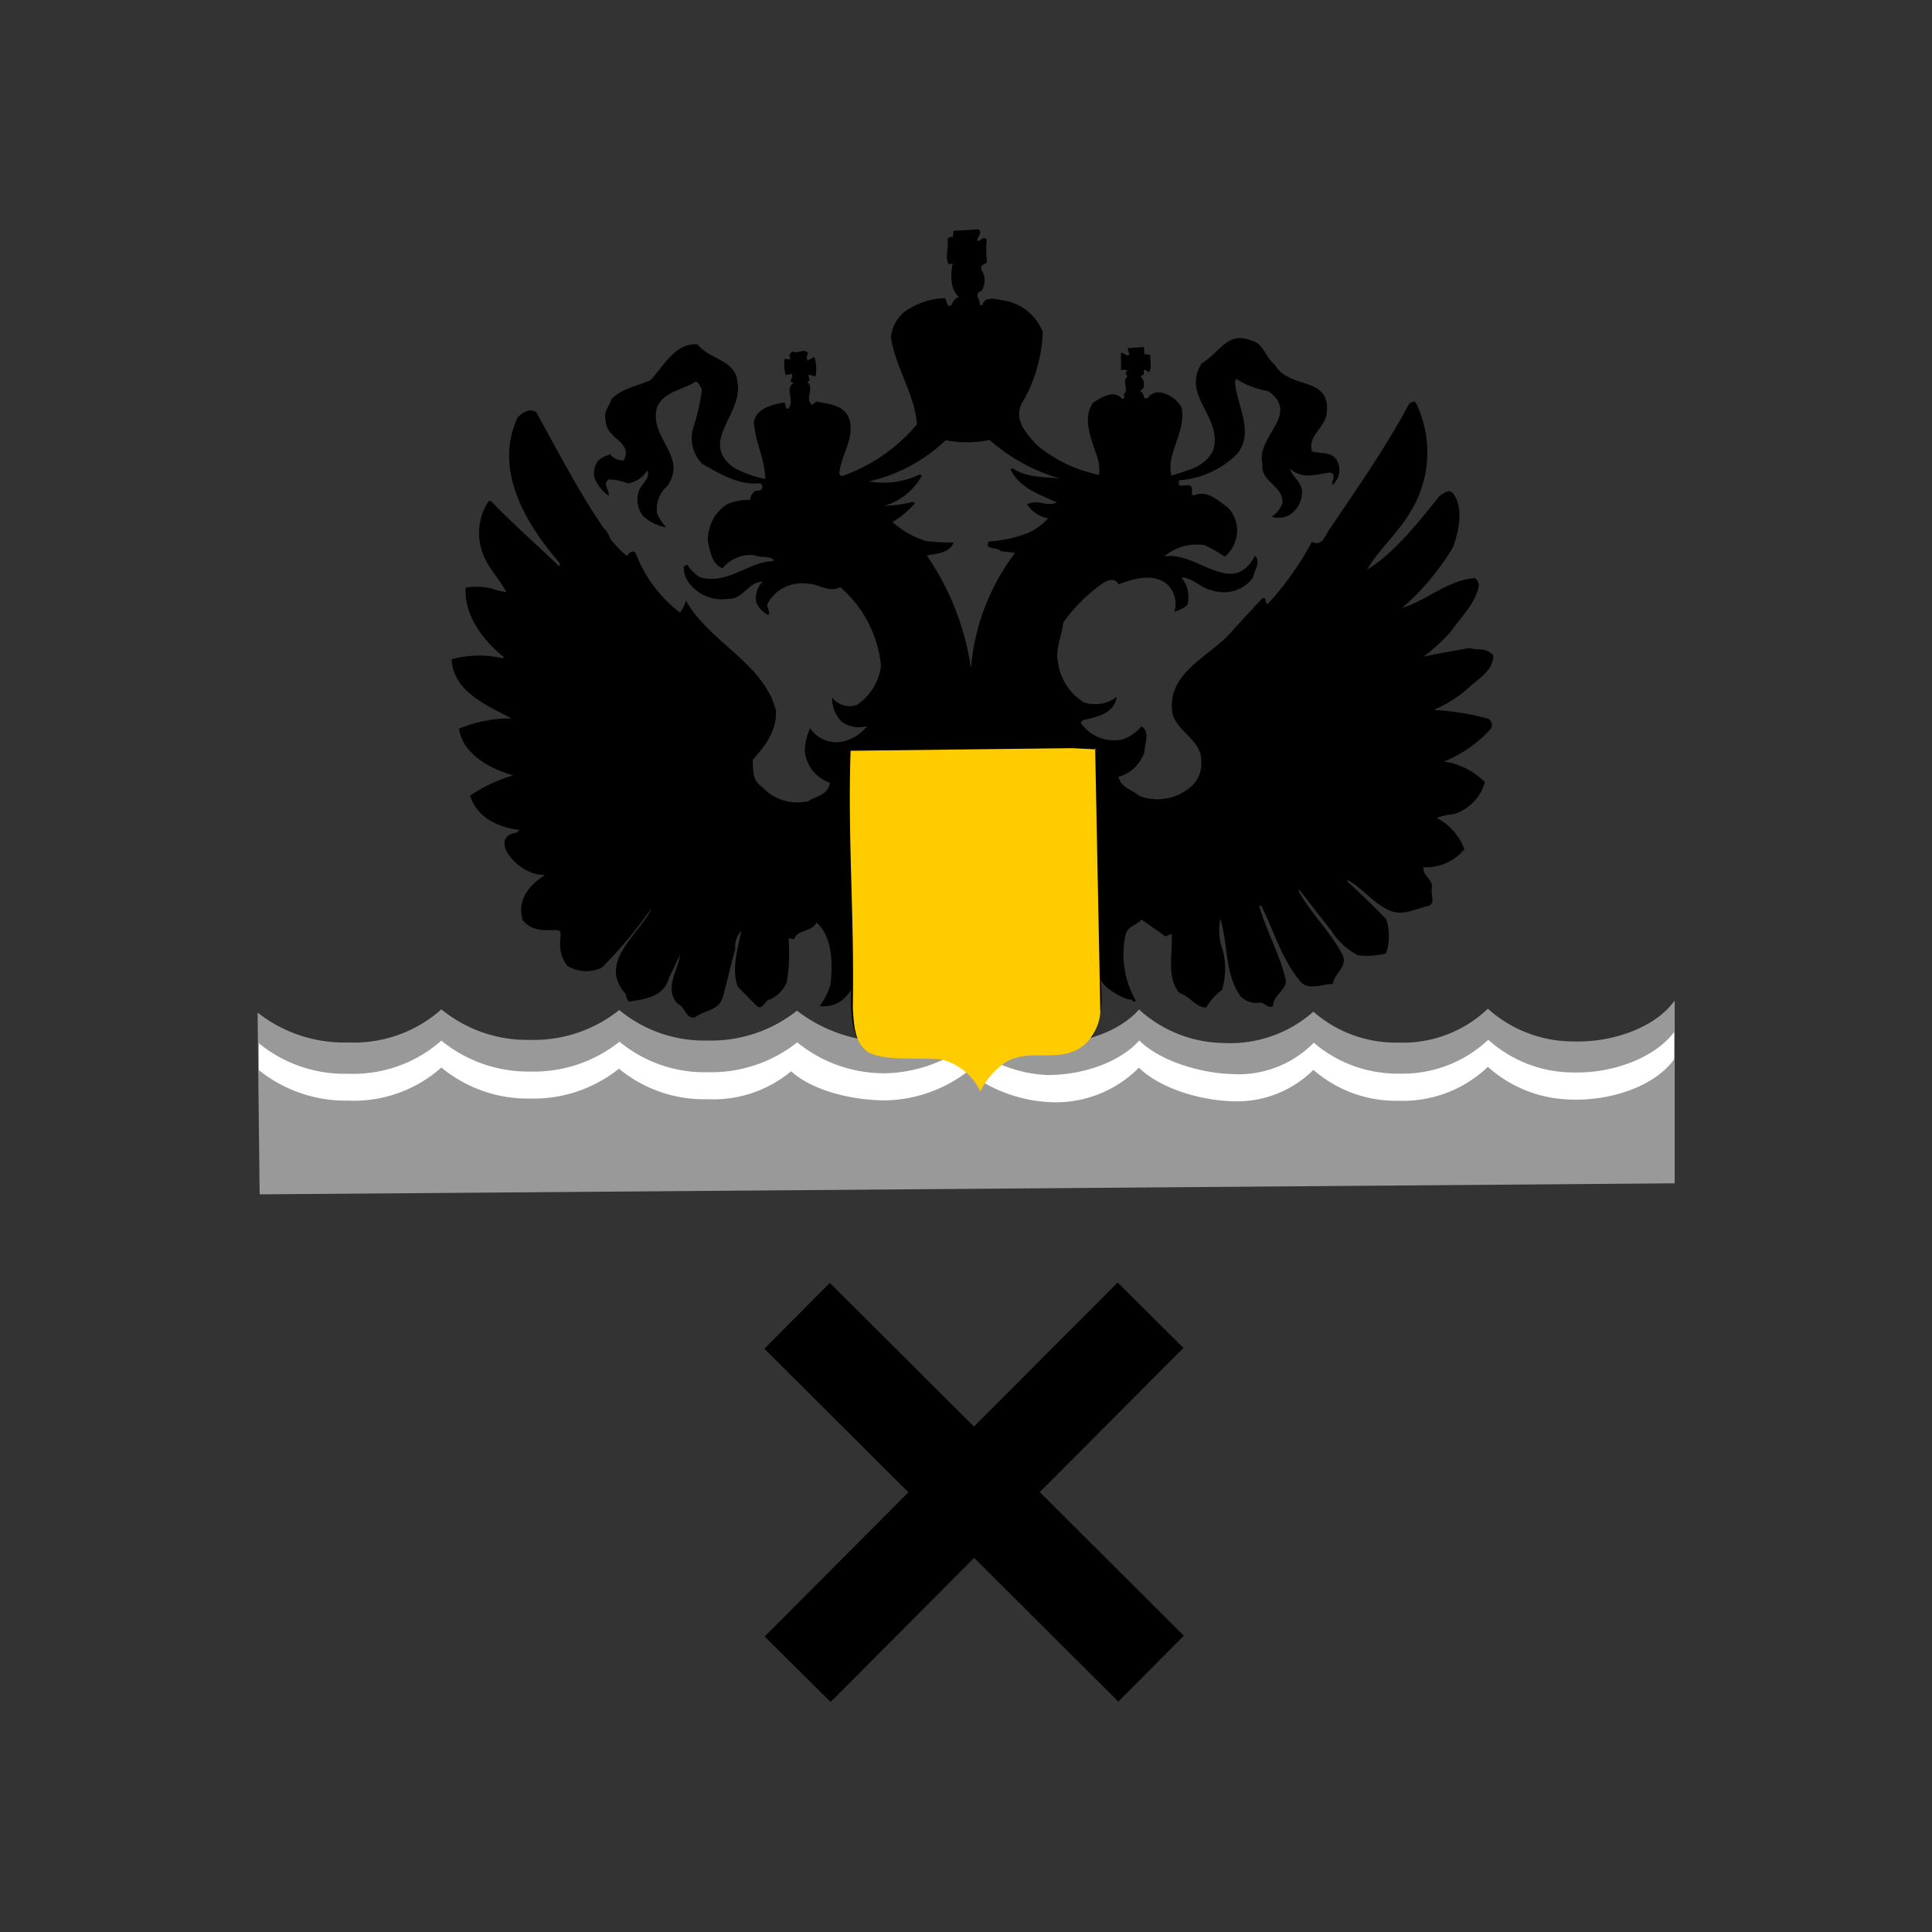 <svg id="city_oren" data-name="oren" xmlns="http://www.w3.org/2000/svg" width="52.5mm" height="52.5mm" viewBox="0 0 148.82 148.82">
  <rect x="0" y="0" width="148.82" height="148.82" fill="#333333" stroke="none"/>
  <title>oren</title>
  <g id="oren">
    <path d="M76.2,33.87a14.24,14.24,0,0,0,5.47,3c-1.42-.17-2.49-0.06-3.63-0.77a0.18,0.18,0,0,0-.2.06c0.74,1.5,2.3,1.93,3.57,2.55-0.79.34-1.53-.28-2.3,0.14a2.52,2.52,0,0,0,1.62,1.08,4.52,4.52,0,0,1-1.56,1.13,10.13,10.13,0,0,1-3,.65c-0.4.71,0.65,0.37,0.91,0.74l1.11,0.14a17,17,0,0,0-3.4,8.9,20.38,20.38,0,0,0-3.4-8.7c0.77-.14,1.76-0.2,2.07-1a18,18,0,0,1-2.1-.11,6.78,6.78,0,0,1-2.61-1.47,6.91,6.91,0,0,0,1.73-1.45l-0.14-.11a9.25,9.25,0,0,1-2.21.31A4.85,4.85,0,0,0,71,36.65l-0.14-.11a6.39,6.39,0,0,1-3.94.54,12.49,12.49,0,0,0,5.92-3.17,8.55,8.55,0,0,0,3.29,0h0ZM65.59,76.05S65.17,80.36,67,81a5.2,5.2,0,0,0,3,.54c1.76-.26,4.48.09,5.44,2.55,0.82-1.13,1.45-2.3,2.61-2.52A27.13,27.13,0,0,1,82,81.21,1.62,1.62,0,0,0,82.83,81c2.78-1.19,1.87-5.92,1.93-5.61C84.9,76,86.31,76.85,87,77c0.14-.14.34,0.37,0.48,0.06a7.15,7.15,0,0,1-.77-5.1c0.23-.68.82-0.65,1.22-1.13l1.84,1.3,0.48-.2c0.11,1.5-.43,3.34.6,4.56,0.77,0.23,1.36,1.19,2.07,1.11a4.59,4.59,0,0,1,1.22-1.36,5.8,5.8,0,0,0,.06-3A4.56,4.56,0,0,1,94,70.78c0.6,1.9.34,4.34,1.59,6a1.73,1.73,0,0,0,1.47.45c0.37,0,.62.48,1,0.28,0-.82.94-1.19,1-1.93-0.43-2-1.53-3.88-2.07-5.81h0.17c1,2,1.59,4.22,3.09,5.92,0.65,0.6,1.62.09,2.41,0.11,0.09-.79,1.13-1.3.79-2.18-0.91-1.81-2.47-3.23-3.43-5l0.06-.09c0.79,1,1.64,2.13,2.44,3.12a5.36,5.36,0,0,0,2.07,1.93,5.73,5.73,0,0,0,2.18-.14,4.28,4.28,0,0,0,0-2.66c-0.88-.88-2-2-3-2.89l0.06-.09c1.13,0.62,2.1,1.93,3.32,2.38,1,0.34,1.79-.14,2.75-0.37,0.77-.09.26-1,0.4-1.42,0.06-.71-0.74-0.94-0.65-1.59a3.78,3.78,0,0,0,3.15-1.39A4.49,4.49,0,0,0,110.66,63a4.89,4.89,0,0,1,1.28-.28,3.56,3.56,0,0,0,2.44-2.47,5.59,5.59,0,0,0-3.15-1.59,9.83,9.83,0,0,0,3.63-2.55,0.58,0.58,0,0,0-.2-0.74,19.72,19.72,0,0,0-4.14-.68V54.65A9.8,9.8,0,0,0,113.1,53c0.79-.74,1.93-1.33,1.93-2.52a1.35,1.35,0,0,0-1-.45,3.86,3.86,0,0,1-.85-0.11c-1.16.2-2.41,0.43-3.51,0.65a14.56,14.56,0,0,0,2.07-1.9c0.82-1.16,1.93-2.21,2.18-3.57a0.77,0.77,0,0,0-.31-0.57c-2.13.17-3.71,1.73-5.61,2.3a19.17,19.17,0,0,0,3.91-4.65c0.45-1.22.88-3.06,0-4.2-0.34-.31-0.68,0-1,0.2-1.62,2-3.49,4.42-5.61,5.7,0.88-1.5,2.27-2.72,3.2-4.22a8.73,8.73,0,0,0,.57-8.62c-0.14-.23-0.4,0-0.54.09-1.76,3.29-3.86,6.29-6,9.47-0.4.48-.65,1.59-1.47,1.13a23.69,23.69,0,0,1-3.4,4.79c-0.34-.06,0-0.57-0.43-0.43L95,48.5c-1.59,2-5.07,3.17-4.71,6.29,0.2,1.53,2.3,2.15,2.24,3.86a2.35,2.35,0,0,1-.85,2,3.91,3.91,0,0,1-3.94.65c-0.54-.48-1.39-0.62-1.59-1.45a3,3,0,0,0,2-1.9c0-.62.48-1.56-0.23-2a3.27,3.27,0,0,1-1.42,1,3.11,3.11,0,0,1-3.26-1.28l0.17-.2c1-.23,2.41-0.45,2.61-1.79a2.79,2.79,0,0,1-2.52.43,4.27,4.27,0,0,1-2-3.09c-0.23-1,.28-2,0.4-3.06a12.72,12.72,0,0,1,3-3c0.37-.26,1-0.51,1.25.06,1.13-.45,2.72-0.91,3.77,0a2.08,2.08,0,0,1,.54,2.1,2.64,2.64,0,0,0,1-.51A2.38,2.38,0,0,0,91,44.48c0.85,0,1.53.85,2.38,1a2.81,2.81,0,0,0,3.15-1c0.09-.57.62-1.19,0.14-1.67-1.76,3.32-4.51-.43-7,0.06A3.84,3.84,0,0,1,92.81,42a10.2,10.2,0,0,1,1.53.88,2.44,2.44,0,0,0,.79-1.13,2.52,2.52,0,0,0-.54-2.64c-0.79-.6-1.64-1.39-2.64-0.94-0.23-.09-0.11-0.31-0.14-0.48,0-.57-0.68-0.14-1-0.34V37a7.09,7.09,0,0,0,4.45-2c1.42-1.67,0-3.77-.14-5.61l0.11-.2a6.54,6.54,0,0,0,2.47.94c2.52,1.81-1,3.49-.45,5.61-0.2,1.39,1.67,1.67,1.53,3.06a2.24,2.24,0,0,1-.82,1,1.73,1.73,0,0,0,1.33-.11,2.08,2.08,0,0,0,1-1.7c0.09-.79-0.77-1.25-0.91-1.87,1,0.85,2,.4,3.09.28,0.51,0.14.09,0.68,0.14,0.94a0.38,0.38,0,0,0,.23-0.2,1.47,1.47,0,0,0,.23-1.47c-0.28-.91-1.3-0.71-2-0.88-0.37-1.22,1-1.84,1.13-2.95,0.31-2.95-2.83-1.76-4-3.74-0.74-.57-0.88-1.7-1.84-1.87-1.79-.77-2.47,1-3.8,1.76-1.59,2.55,1.7,4.14.88,6.72-0.68,1.33-2,1.5-3.2,1.93-0.45-1.73,1.16-3.34.77-5.27a2.36,2.36,0,0,0-1.39-1.08,1,1,0,0,0-1.19.34c-0.48.28-.2-0.4-0.62-0.48l0.26-.26a0.84,0.84,0,0,0-.2-0.88c0.06-.06.11-0.17,0.23-0.11v-0.4a0.46,0.46,0,0,1,.37.17c0.31-.23.09-0.91,0.14-1.33l-0.48-.06V26.73l-1.28.09L87,27.3c-0.26.26-.4-0.2-0.65-0.11l0,1.3h0.48c-0.06.17-.23,0.37,0.06,0.48-0.54.34,0.11,1.13-.31,1.36,0,0.09-.06.2,0.06,0.23l-0.11.14c-0.09.06-.14-0.06-0.23-0.11-0.65-.54-1.5.06-2.1,0.43-0.85,1.19-.14,2.75.23,3.94a3.21,3.21,0,0,1,.23,1.62,10.76,10.76,0,0,1-4.85-2.35c-0.74-.85-1.67-1.79-1.16-3.06a11.48,11.48,0,0,0,1.67-5.61,3.9,3.9,0,0,0-3-2.41c-0.48-.06-1.47-0.43-1.62.34-0.09,0-.2.06-0.23-0.09,0-.4-0.48-0.79.14-1a1.46,1.46,0,0,0,0-1.59c-0.2-.6.51-0.31,0.4-0.82a6.77,6.77,0,0,1,0-1.53c-0.26-.34-0.51.17-0.74,0.09,0-.31.43-0.57,0.11-0.88l-1.93.11-0.06.48a0.32,0.32,0,0,0-.4.2c0.11,0.68-.23,1.33.09,1.9l0.31-.06c-0.17.71-.23,2,0.48,2.58a0.78,0.78,0,0,0-.54.57c-0.43.37-.37-0.31-0.54-0.48a5.43,5.43,0,0,0-2.52.68A2.84,2.84,0,0,0,68.63,26c0.37,2.35,1.84,4.39,2,6.69a13.29,13.29,0,0,1-5.81,4l-0.17-.17c0.11-1.47,1.16-2.61.79-4.17-0.37-1.19-1.62-1.22-2.55-1.42l-0.34.26c-0.62-.51.26-1.3-0.4-1.79,0.43-.06,0-0.37.17-0.54L62.82,29a3,3,0,0,0-.09-1.5l-0.54.28a0.67,0.67,0,0,1,.06-0.57c-0.31-.43-0.77.09-1.16-0.14-0.26.14-.37,0.31-0.17,0.57a0.92,0.92,0,0,1-.48,0,2.69,2.69,0,0,0,.09,1.25l0.43-.09c0.26,0.23-.37.68,0.2,0.68-0.79.48,0.11,1.3-.43,2-0.31.06-.17-0.34-0.31-0.48-0.94.17-2.1,0.43-2.35,1.47,0.09,1.64.85,2.83,0.88,4.42A8.15,8.15,0,0,1,56.49,36c-2.69-2,.82-4.14.31-6.58-0.14-1.73-2.15-1.7-3.06-2.89-1.7-.17-2.64,1.7-3.63,2.75-1,.48-2.18.6-3,1.45-0.17.57-.65,1-0.45,1.67,0,1.42,2.15,1.62,1.39,3.06A1.26,1.26,0,0,1,47,35a2.32,2.32,0,0,0-.94.51,1.65,1.65,0,0,0-.28,1.25,2.87,2.87,0,0,0,1.11,1.42c0.06-.45-0.51-0.91,0-1.25a4.44,4.44,0,0,1,1.5.31,2.24,2.24,0,0,0,1.47-1c0.26,0.54-.37,1-0.62,1.5a2.09,2.09,0,0,0,.28,2,3.53,3.53,0,0,0,1.79.88,4.92,4.92,0,0,1-.68-1,2.31,2.31,0,0,1,.77-2.18c1.62-2.32-1.45-3.69-.79-6.07,0.57-1.28,2-1.3,3-2a1.11,1.11,0,0,1,.45.74,16.11,16.11,0,0,1-.65,2.81,2.81,2.81,0,0,0,.68,2.81c1.36,0.77,2.78,1.64,4.42,1.5a0.24,0.24,0,0,1,.2.31c0,0.26-.28.26-0.48,0.26a0.85,0.85,0,0,0-.45.71,4.18,4.18,0,0,0-1.79.34,3.22,3.22,0,0,0-1.45,2.92c0.17,0.77.34,1.73,1.13,2a2.73,2.73,0,0,1,2.47-1,1.35,1.35,0,0,0,.74.11c0.14,0.09.68,0,.71,0.34-2,.06-3.49,1.84-5.67,1.25a3.27,3.27,0,0,1-1-1l-0.26.2a2.09,2.09,0,0,0,.6,1.45,3.11,3.11,0,0,0,2.86,1c1.08,0.09,1.59-1.36,2.61-1.3a1.83,1.83,0,0,0-.48,1.56,1.88,1.88,0,0,0,.94,1c0.2-.37-0.26-0.62,0-1a3,3,0,0,1,3-1.42c0.88,0,1.7.74,2.52,0.26a9.1,9.1,0,0,1,3.15,6.07,4.25,4.25,0,0,1-1.84,3,1.69,1.69,0,0,1-1.93-.57,2.59,2.59,0,0,0,.77,1.9,2.32,2.32,0,0,0,1.93.31,3.31,3.31,0,0,1-1.73,1.16,2.44,2.44,0,0,1-2.66-1A4.3,4.3,0,0,0,62,57.94a2.86,2.86,0,0,0,1.93,2.35c-0.14.94-1,1-1.67,1.42a3.65,3.65,0,0,1-3.54-1.08c-0.77-.48-0.71-1.3-0.74-2.1,1-1.11,1.87-2.27,1.79-3.8-0.91-3.63-5.19-5.3-6.94-8.48a2.61,2.61,0,0,1-.45.94A10.32,10.32,0,0,1,49,42.69c-0.17-.43-0.54-0.11-0.71.14A9.33,9.33,0,0,1,47,41.5a1.68,1.68,0,0,0-.48-0.79c-2-2.92-3.49-5.87-5.24-9l-0.43-.11a1.68,1.68,0,0,0-1,.6c-1.84,4.05.68,8.19,3.26,11.17,0,0.09.06,0.2-.06,0.23-1.73-1.67-3.57-3.26-5.22-5H37.64a4.45,4.45,0,0,0-.51,3.86c0.34,1.16,1.36,2.13,1.87,3.15a5.11,5.11,0,0,1-1.13-.28,5,5,0,0,0-2-.06c-0.11,2.13,1.28,4,2.95,5.36a0.15,0.15,0,0,1-.17.06,8.05,8.05,0,0,0-3.86.09c0.11,2.52,2.81,3.6,4.62,4.56a10.24,10.24,0,0,0-4.05.79c0.28,2,2.49,3.12,4.17,3.6a11.44,11.44,0,0,0-3.32,1.56c0.51,1.67,2.15,2.44,3.8,2.64l-0.2.2c-2.35.34,0.14,3.4,2.18,3.26-2.38,1.53-1.81,3.12-1.73,3.49,1,1.22,2.61.54,2.86,0.85s-0.37,1.28.54,2.64a2.79,2.79,0,0,0,2.69.17,32.35,32.35,0,0,0,3.86-4.62c-0.82,1.93-4.28,4.17-2,6.66a1,1,0,0,0,.23.57c1.22-.17,2.69-0.37,3.09-1.81l0.85-1.79c-0.11,1.11-1.3,2.66-.14,3.8,0.57,0.23.57,1.19,1.33,1,0.68-.54,1.7-0.48,2.07-1.42,0.37-1.28.62-2.55,1-3.8a1.83,1.83,0,0,1,.45-1.42C56.86,73,56.32,74.64,56.83,76l1.47,1.5c0.48,0.34.62-.48,1-0.51a2.5,2.5,0,0,0,1.3-1.33,13.47,13.47,0,0,0,.14-3.4l0.43,0.09c0.26-.77,1.28-0.51,1.73-1.28,1.22,1.08,1.25,3.09,1.08,4.73a5,5,0,0,1-.85,1.7c2,0.2,2.49-1.59,2.72-1.59Z"/>
    <g id="_868960944" data-name=" 868960944">
      <polygon points="63.92 98.82 91.19 126 86.14 131.07 58.88 103.89 63.92 98.82"/>
      <polygon points="58.9 126.06 86.09 98.79 91.16 103.83 63.98 131.1 58.9 126.06"/>
    </g>
    <g id="_868959536" data-name=" 868959536">
      <path d="M128.95,77.13c-1.45,2-4.71,3.2-7.82,3.09a9.82,9.82,0,0,1-6.52-2.52,9.46,9.46,0,0,1-6.86,2.61,9.66,9.66,0,0,1-6.58-2.38,9.69,9.69,0,0,1-6.94,2.41,9.84,9.84,0,0,1-6.49-2.58c-1.5,1.7-4.28,2.66-7.11,2.66a9.92,9.92,0,0,1-6.09-2,11.41,11.41,0,0,1-13.15-.57,10.61,10.61,0,0,1-6.89,2.3,10.25,10.25,0,0,1-6.8-2.35,10.53,10.53,0,0,1-6.86,2.3A10.42,10.42,0,0,1,34,77.75a10.15,10.15,0,0,1-7.17,2.55A10.8,10.8,0,0,1,19.84,78L20,92l109-.85L129,77.1Z" style="fill: #999"/>
      <path d="M128.95,81.61c-1.45,2-4.71,3.17-7.82,3.09a9.88,9.88,0,0,1-6.52-2.52,9.46,9.46,0,0,1-6.86,2.61,9.66,9.66,0,0,1-6.58-2.38,8.34,8.34,0,0,1-6.38,2.41c-2.55-.09-5.56-1.08-7.06-2.58A9,9,0,0,1,80.9,84.9a11.27,11.27,0,0,1-6.38-2.35,10.74,10.74,0,0,1-6.29,2.21c-2.66,0-5.67-.77-7.29-2.24a9.37,9.37,0,0,1-6.46,2.15,10.25,10.25,0,0,1-6.8-2.35,10.53,10.53,0,0,1-6.86,2.3A10.42,10.42,0,0,1,34,82.23a10.15,10.15,0,0,1-7.17,2.55,10.69,10.69,0,0,1-6.89-2.35V80.36a10.43,10.43,0,0,0,6.89,2.35A10.28,10.28,0,0,0,34,80.16a10.57,10.57,0,0,0,6.86,2.38,10.58,10.58,0,0,0,6.86-2.3,10.25,10.25,0,0,0,6.8,2.35,10.66,10.66,0,0,0,6.89-2.3,10.57,10.57,0,0,0,6.86,2.38,10.94,10.94,0,0,0,6.29-2.21,10.4,10.4,0,0,0,6.09,2.35c2.83,0,5.61-1,7.11-2.66,1.5,1.5,4.51,2.49,7.06,2.58a8.13,8.13,0,0,0,6.38-2.41,9.91,9.91,0,0,0,6.58,2.38,9.62,9.62,0,0,0,6.86-2.61,9.79,9.79,0,0,0,6.52,2.52c3.12,0.09,6.35-1.16,7.8-3.12Z" style="fill: #fff"/>
    </g>
    <path d="M84.36,57.63L84.76,78a3.8,3.8,0,0,1-1.16,2.41c-1.9,1.73-4.56.06-6.49,1.67a5.57,5.57,0,0,0-1.59,2,4.55,4.55,0,0,0-3-2.47c-1.84-.17-4.25.14-5.61-0.54-1.13-.74-1.13-2.21-1.22-3.43,0.14-6.77-.4-13-0.17-19.81l17.06-.2,1.84,0.09h0Z" style="fill: #fc0"/>
  </g>
</svg>
